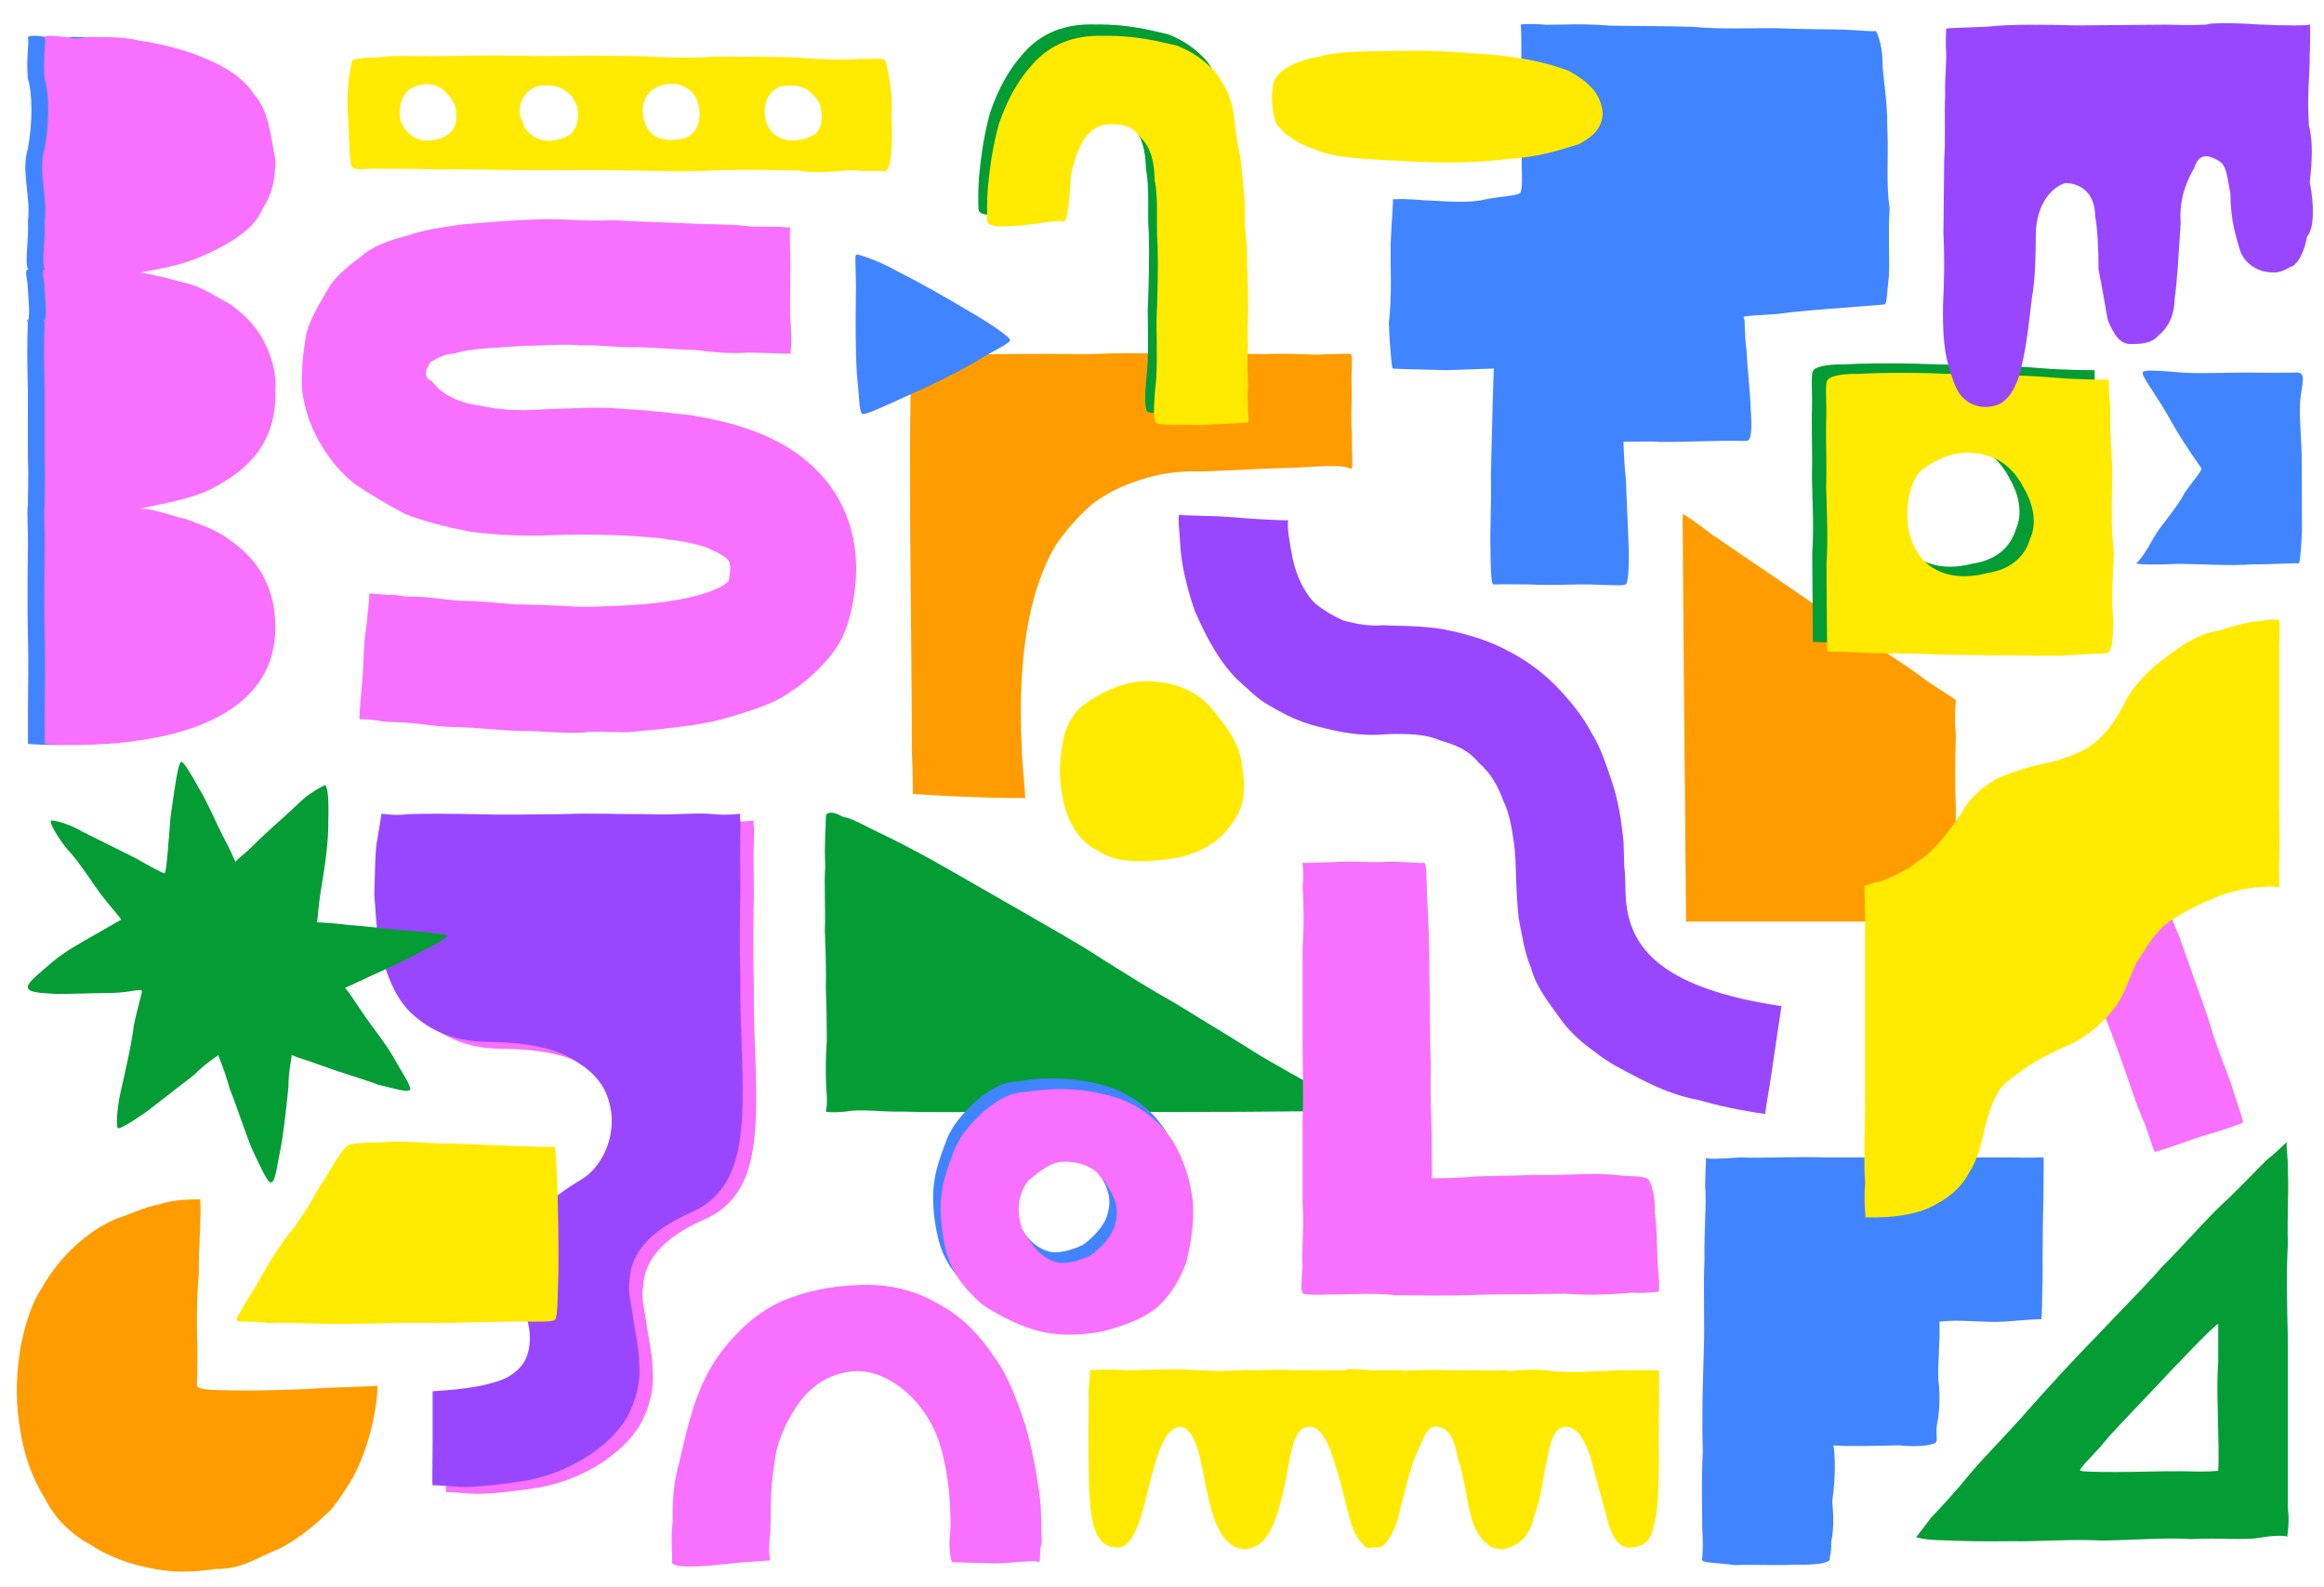 <svg xmlns="http://www.w3.org/2000/svg" xmlns:xlink="http://www.w3.org/1999/xlink" viewBox="0 0 2630.15 1795.77">
  <style>
    .B{fill:#f870ff}.C{fill:#ffea00}.D{fill:#039c35}.E{fill:#4184ff}.F{fill:#9847ff}.G{fill:#ff9c00}
  </style>
  <path d="M853.18 929.06c-1.14 3.62.86 6.59 0 20.74-.46 14.35-.37 33.94 0 62.93-.54 29.39-1.13 62.28 0 106.2-.51 32.17 1.31 62.24 2.07 90.04 2.3 83.39-.24 145.19-57.38 170.59-25.4 11.29-42.23 23.04-53.03 35.58-10 11.78-16.38 24.69-16.82 40.28-3.12 13.93 2.43 29.62 4.22 46.87 2.38 15.61 6.65 32.85 6.39 50.52 1.71 14.92-2.68 34.85-9.02 48.91-5.76 14.72-18.64 31.24-37.68 45.69-24.45 18.88-53.55 30.58-81.04 35.77-27.37 4.32-54.21 7.43-73.78 7.24-18.59-1.5-33.92-2.14-32.22-1.89-.77-.95 0-26.61 0-53.21v-53.21c25.8-1.61 48.78-4.03 66.96-9.36 19.49-4.54 32.4-15.01 38.21-26.83 5.81-12.77 7.94-32.5-2.37-56.93-8.87-25.4-10.21-46.76-6.18-65.08 8.06-36.64 37.62-61.09 71.49-81.25 12.7-7.56 23.28-21.09 29.29-37.13s7.44-34.6 1.85-52.21c-5.29-19.03-18.25-33.67-40.32-46.54-20.97-13.1-53.4-19.61-97.24-20.12-34.83 0-60.87-11.39-79.32-26.79-20.35-15.61-30.71-39.23-38.05-63.88-8.16-26.07-8.27-52.06-10.36-76.25 1.07-24.76.54-50.15 3.74-63.88 2.34-13.34 4.09-25.79 4.27-26.79.76-1.27 11.71 2.38 30.1 0 19.38-.76 46.93-.49 75.25 0 28.95.99 65.27.31 97.82 0 34.45-1.48 68.72.26 97.82 0 29.64 1.48 55.17-2.17 75.25 0 19.7 2 30.18-1.38 30.1 0z" style="mix-blend-mode:multiply" class="B"/>
  <path d="M837.92 921.3c-1.14 3.62.86 6.59 0 20.74-.46 14.35-.37 33.94 0 62.93-.54 29.39-1.13 62.28 0 106.2-.51 32.17 1.31 62.24 2.07 90.04 2.3 83.39-.24 145.19-57.38 170.59-25.4 11.29-42.23 23.04-53.03 35.58-10 11.78-16.38 24.69-16.82 40.28-3.12 13.93 2.43 29.62 4.22 46.87 2.38 15.61 6.65 32.85 6.39 50.52 1.71 14.92-2.68 34.85-9.02 48.91-5.76 14.72-18.64 31.24-37.68 45.69-24.45 18.88-53.55 30.58-81.04 35.77-27.37 4.32-54.21 7.43-73.78 7.24-18.59-1.5-33.92-2.14-32.22-1.89-.77-.95 0-26.61 0-53.21v-53.21c25.8-1.61 48.78-4.03 66.96-9.36 19.49-4.54 32.4-15.01 38.21-26.83 5.82-12.77 7.94-32.5-2.37-56.93-8.87-25.4-10.21-46.76-6.18-65.08 8.06-36.64 37.62-61.09 71.49-81.25 12.7-7.56 23.28-21.09 29.29-37.13s7.44-34.6 1.85-52.21c-5.29-19.03-18.25-33.67-40.32-46.54-20.97-13.1-53.4-19.61-97.24-20.12-34.83 0-60.87-11.39-79.32-26.79-20.35-15.61-30.71-39.23-38.05-63.88-8.16-26.07-8.27-52.06-10.36-76.25 1.07-24.76.54-50.15 3.74-63.88 2.34-13.34 4.09-25.79 4.27-26.79.76-1.27 11.71 2.38 30.1 0 19.38-.76 46.93-.49 75.25 0 28.95.99 65.27.31 97.82 0 34.45-1.48 68.72.26 97.82 0 29.64 1.48 55.17-2.17 75.25 0 19.7 2 30.18-1.38 30.1 0z" class="F"/>
  <path d="M760.42 1767.82c.92-11.39-1.8-27.65 1.02-46.87-.8-17.38.44-42.12 6.97-64.78 5.51-23.9 10.93-47.69 18.9-70.89 8.88-24.71 19.9-45.75 36.81-65.19 16.43-18.98 33.15-34.74 60.69-47.68 26.3-10.99 55.17-17.63 90.55-18.35 38.05-1.27 66.6 9.4 90.32 23.41 24.23 13.79 42.92 33.15 59.52 58.15 17.14 23.15 26.45 51.53 34.72 75.5 8.21 27.4 12.41 52.54 15.95 75.46 3.68 25.97 1.98 42.16 3.18 58.03-4.03 15.32-.35 21.88-3.57 23.21-2.94-3.16-26.65.79-48.79 1.39l-48.79-1.39c-1.07-.1-5.47-14.13-2.1-38.57.05-22.09-1.28-52.33-8.14-79.75-5.78-28.08-20.33-57.11-46.58-78.1-23.08-17.84-45.42-22.82-65.08-18.21-22.08 4.36-40.13 17.49-53.31 36.56-12.22 17.59-24.09 42.76-26.14 65.65-6.14 35.97-3.47 62.52-5.01 81.93-2.39 18.73-.29 27.27.55 28.2-1.16.7-28.37 1.57-55.83 4.84-27.83 3.03-55.32 4.04-55.82-2.57z" style="mix-blend-mode:multiply" class="B"/>
  <path d="M934.65 924.48c-.1 14.25-1.9 30.18-.68 55-1.51 21.6.47 49.69-.47 73.81 1.09 25.22 1.53 47.72 1.15 64.68.74 19.13 1.07 38.09 1.07 58.77-1.35 19.66-1.48 39.73-.54 55.94 1.57 15.26 0 23.24-.54 24.91-1.56.68 8.63 1.87 23.9.09 16.2-2.98 39.69.82 63.03.22 26.48.68 55.39.83 89.18.25 34.21-.85 68.44-.33 102.34.18l102.51.03 89.69-.22 63.88-.55c36.27.96 56.06-1.03 59.44-3.87 5.88-3.68-2.82-6.48-19.57-14.91-16.13-6.23-39.44-18.99-68.89-36.19-9.63-5.01-24.75-15.04-43.83-26.73l-67.62-41.37c-26.26-14.59-53.84-31.97-82.27-49.83-29.02-19.06-59.6-35.56-87.81-52.13l-84.21-48.26c-27.55-15.91-51.13-28.16-71.48-38.21-20.79-9.41-37.17-19.93-49.63-22-9.6-6.07-18.68-5.99-18.65.39z" style="mix-blend-mode:multiply" class="D"/>
  <path d="M1152.93 1223.59c-19.83.65-32.62 9.49-48.39 22.2-12.13 12-25.25 24.33-33.12 43.77-6.7 18.5-13.09 33.02-15.02 55.71-1.16 17.22.7 38.21 5.9 58.03 6.26 25.57 22.43 44.68 40.92 60.81 20.22 13.48 44.12 25.17 64.84 30.25 24.35 5.84 48.7 4.56 72.51-.04 23.78-6.8 45.57-13.34 63.95-30.07 13.18-12.93 23.78-31.24 29.73-48.54 4.8-19.45 9.2-45.6 7.27-68.46-2.65-23.12-9.76-46.52-22.76-68.25-13.43-20.48-33.12-37.57-60.34-47.93-28-9.1-62.83-14.69-105.48-7.48Zm34.41 192.71c-18.67-5.16-28.92-20.14-39.19-38.16-5.83-17.24-5.89-37.18 7.05-54.16 13.31-11.13 25.52-20.77 39.16-21.47 16.27-.62 30.16 4.48 39.1 12.48 18.97 22.73 25.42 38.61 20.47 56.92-3.02 14.97-17.33 28.84-28.04 36.63-12.95 6.32-28.5 10.45-38.56 7.76Z" style="mix-blend-mode:multiply" class="E"/>
  <path d="M1161.4 1235.66c-19.83.65-32.62 9.49-48.39 22.2-12.13 12-25.25 24.33-33.12 43.77-6.7 18.5-13.09 33.02-15.02 55.71-1.16 17.22.7 38.21 5.9 58.03 6.26 25.57 22.43 44.68 40.92 60.81 20.22 13.48 44.12 25.17 64.83 30.25 24.35 5.84 48.7 4.56 72.51-.04 23.78-6.8 45.57-13.34 63.95-30.07 13.18-12.93 23.78-31.24 29.73-48.54 4.8-19.45 9.2-45.6 7.27-68.46-2.65-23.12-9.76-46.52-22.76-68.25-13.43-20.48-33.12-37.57-60.34-47.93-28-9.1-62.83-14.69-105.48-7.48Zm34.41 192.71c-18.67-5.16-28.92-20.15-39.19-38.16-5.83-17.24-5.89-37.18 7.05-54.16 13.31-11.13 25.52-20.77 39.16-21.47 16.27-.62 30.16 4.48 39.1 12.48 18.97 22.73 25.42 38.61 20.47 56.92-3.02 14.97-17.33 28.84-28.04 36.63-12.95 6.32-28.5 10.45-38.56 7.76Z" style="mix-blend-mode:multiply" class="B"/>
  <path d="M1877.52 1550.67s-19.04-.24-44.62 0c-27.17.73-57.31 3.88-82.86 0-26.96-2.84-43.14 2.91-44.62 0 1.08-.5-10.2.53-9.79 0-1.06 1.06-28.03-.43-54.84 0-30.07-1.81-55.64 1.92-54.84 0 .84-.54-11.12.33-31.21 0-17.44-1.23-30.58-2.2-31.21 0-1.01-.21-28.21-.45-54.84 0-27.09-1.84-54.58 1.01-54.84 0-1.43-.8-7.95-.06-9.79 0-1.94-.12-18.92 1.62-44.62 0-26.61-1.87-58.36-.63-82.86 0-27.98-1.67-45.42-.13-44.62 0 3.14-.7 1.24 5.6-.16 24.84.97 17.57-.59 43.09.18 75.59.11 33.5 1.11 59.69 6.1 76.26 5.45 17.71 13.66 23.93 27.8 23.83 11.78-1.09 19.23-15.2 25.51-35.53s11.29-45.73 17.89-65.97 14.78-35.32 27.4-35.01c10.35 1.82 16.89 15.32 21.53 35.38 9.28 40.13 14.2 100.36 49.63 102.82v.17c.39 0 .73-.07 1.11-.09.38.01.72.09 1.11.09v-.17c17.72-1.23 27.8-16.9 34.62-37.28s11.36-44.68 15.01-65.54c4.14-20.37 9.19-34.84 21.53-35.38 13.69-.96 21.76 17.27 28.07 37.08 7.29 20.82 13.34 48.77 18.52 67.95 3.61 12.91 7.72 20.74 14.81 27.67.34 2.37 5.8 5.85 9.4 3.81 3.01-.03-.72 0 2.71-.1 3.15.5.72-1.01 2.71.1 4.25.54 7.64-1.37 9.4-3.81 5.97-5.83 10.67-14.85 14.81-27.67 5.34-21.02 11.91-47.78 18.52-67.95 10.34-20.89 13.44-40.9 28.07-37.08 11.32 2.77 17.63 11.88 21.53 35.38 7.53 20.96 9.15 43.64 15.01 65.54 4.45 18.4 17.07 38.25 34.62 37.28-.92 1.35-1.69 1.02 0 .17 1.94 3.66.61.38 1.11-.09.76.56 1.93 1.97 1.11.09-.42-1.25 1.19-1.87 0-.17 16.34-2.61 30.22-14.53 34.62-37.28 8.78-21.25 10.01-47.25 15.01-65.54 3.77-21.38 8.65-35.92 21.53-35.38 13.01.18 21.75 17.21 27.4 35.01l17.89 65.97c4.56 20.16 12.55 35.36 25.51 35.53 14.39-.09 24.83-5.68 27.8-23.83 5.33-16.08 5.6-42.69 6.1-76.26-.79-32.22.23-58.94.18-75.59l-.16-24.84z" style="mix-blend-mode:multiply" class="C"/>
  <path d="M1474.23 976.19c-1.11-.99 2.12 9.54 0 26.55.99 16.64 1.93 40.73 0 68.56v93.95c-.36 32.28 1.25 69.98 0 102.71v94.84c2.02 28.24-1.55 52.83 0 70.34-1.82 18.28-1.88 28.45 0 29.21-2.38 2.97 12.77 3.27 29.79 2.52 18.25.48 44.95-2.35 74.49.71 28.73.26 63.42 1.18 96.83-.5l96.83-1.11c29.99 2.64 58.17.1 74.49-1.11 19.91 1.17 30.57-2.21 29.79-.5 1.6 1.18 1.84-14.26-.45-30.64-.71-18.12-.55-40.13-3.14-59.16 1.06-18.34-4.76-37.15-8.51-38.58-4.83-3.72-19.56-2.17-43.19-5.02-21.55-1.86-53.38 1.75-83.23.56-30.26 1.38-58.72.65-80.97 2.79-23.22 1.71-36.07.25-36.39 1.67-.07-1.57-.08-14.21-.27-36.98.38-22.41-2.29-53.63-.91-88.27-1.4-35.05-1.09-73.44-1.7-105.55.27-32.85-1.35-66.72-2.65-88.85-.73-22.84-.3-38.29-3.75-38.14-.15 1.31-15.67-.82-38.76-1.07-20.97 1.39-44.64-1.01-64.38.54-20.14.51-33.85 1.34-33.92.54z" style="mix-blend-mode:multiply" class="B"/>
  <path d="M1998.01 1260.57c-30.73-4.19-53-9.44-76.79-15.97-24.66-4.58-46.56-14.37-64.12-23.29-20.6-10.8-37.33-18.73-51.85-30.8-16.31-11.64-29.19-23.02-39.99-38.5-13.49-18.49-27.43-36.77-32.42-56.28-8.23-19.69-9.93-36.97-14.12-56.5-2.06-19.71-2.69-37.3-3.09-51.91-.28-7.06-.43-20.67-2.46-35.07-2.35-15.1-4.48-31.09-11.77-45.94-5.57-14.93-13.06-30.54-27.67-42.93-11.9-14.66-26.13-20.43-43.89-25.42-15.39-7.32-38.98-8.05-61.28-7.08-29.18 2.83-54.29-2.91-75.94-8.41-21.58-5.22-38.38-13.6-55.3-23.7-15.11-7.87-26.41-20.97-37.03-29.64-22.68-23.28-36.34-51.06-48.12-77.79-9.2-26.69-14.77-51.71-16.2-71.58-.89-17.18-3.41-34.84-1.21-37.74-.84 2.02 33.49.95 61.58 3.38 30.23 2.75 62.12 3.68 61.58 3.38 1 .98-1.82-2.36.02-.41-1.45 8.84 1.37 25.23 4.96 43.44 3.77 18.05 12.4 38.44 26.16 51.67 9.93 7.67 19.9 13.76 31.57 18.83 14.52 3.64 27.65 6.5 44.54 5.26 27.32.89 53.76.91 75.68 6.05 23.79 5.04 46.68 12.49 64.98 22.51 20.86 10.57 37.79 22.99 53.9 38.83 15.79 16.18 31.2 34.59 41.46 54.37 11.77 18.42 17.81 40.21 24 58.01 5.85 18.19 9.41 39.07 11.08 54.91 2.38 15.92.86 32.21 2.69 45.06.85 15.45 0 28.68 2.77 43.41 8.3 44.2 41.52 88.09 174.39 107.83l-9.06 61.01c-4.27 31.33-10.08 60.44-9.06 61.01Z" style="mix-blend-mode:multiply" class="F"/>
  <path d="M1224.12 799.39c-9.05 7.88-19.41 23.34-21.71 43.71-3.84 19.29-4.14 41.63 1.5 65.54 5.49 23.43 18.64 44.75 38.54 53.77 18.39 13.65 47.81 14.72 89.4 8.39 32.1-6.89 51.63-21.52 64.1-41.53 14.13-18.36 13.37-42.6 9.23-65.42-2.56-23.65-18.88-43.75-33.59-61.8-15.6-19.13-40.52-29.1-64.37-30.66-24.74-2.65-53.62 5.84-83.1 28.01Z" style="mix-blend-mode:multiply" class="C"/>
  <path d="M1155.29 806.84c0-52.78 5.32-100.74 18.27-141.23 6.48-20.25 15.14-40.67 25.45-54.8 11.96-15.59 24.35-29.91 38.64-41.61 16.74-12.08 32.67-19.62 53.58-26.42 19.73-6.76 44.04-10.27 70.25-9.25l49.96-2.24c20.78-1.16 48.65-1.55 69.32-2.84 20.03-1.15 41.33-2.38 48.48 2.37 2.45-1.94.39-18.01.83-39.15-1.82-19.7.5-41.21-.56-59.9.29-16.39 1.13-29.79-.51-31-1.44-.89-9.57-.09-27.09 0-16.12 1.78-41.36-1.63-69.95 0-30.19-.64-62.97-.27-95.85 0-35.01-1.43-73.11-1.45-104.78 0-34.44-.27-66.44-.39-96.74 0-27.49-.29-53.63 1.53-71.73 0-17.83 1.84-30.17-.8-29.75 0-1.14-.91-1.34 8.53-2.28 27.59-.53 16.59-.36 40.69-.89 71.14l.13 97.27 1.78 203.26c.34 29.04-.17 52.21.89 71.14l.38 27.59c-.33-.67 19.01 1.16 44.43 2.27 25.42 1.12 57.24 2.2 82.86 2.04l-3.79-47.75c-.86-19.58-1.31-39.29-1.31-48.47z" style="mix-blend-mode:multiply" class="G"/>
  <path d="M2538.48 1270.07c-.05-2.44-4.36-15.52-11.36-36.81-6.76-22.09-19.02-48.11-27.74-80.17l-33.26-93.92c-12.86-28.41-20.06-60.11-27.92-78.07-6.08-20.87-12.63-34.11-11.72-32.6-.34.8-24.23 8.02-48.46 16.63-23.63 11.16-48.19 17.58-51.81 18.73.89-1.68 4.78 17.07 10.01 34.3 7.16 19.75 14.4 50.23 27.75 79.36 10.41 32.49 22.79 63.43 34.02 94.15 11.43 31.28 19.29 58.12 28.82 78.69 6.72 17.98 11.07 34.25 12.16 32.95 2.07-.09 26.01-7.93 49.76-16.62 24.52-6.81 50.39-15.84 49.76-16.62z" style="mix-blend-mode:multiply" class="B"/>
  <path d="M266.52 976.08c-.81-2.44 10.16-8.67 23.03-22.37 12.93-12.64 30.18-27.51 45.49-41.86 15.82-16.12 29.44-21.34 32.56-23.48 3.62.99 4.65 19.31 3.94 39.52.48 22.94-3.7 52.12-7.67 75.13-4.04 23.52-4.19 40.67-5.6 40.63-2.28.05 16.27.34 36.41 3.16 21.99 1.19 46.81 5.35 69.34 6.38 20.02 1.74 41.36 4.55 42.45 4.96 1.97.85-8.88 8.66-26.18 16.76-15.87 8.53-38.09 19.66-58.11 28.3l-32.22 14.96c1.33-1.02 8.8 10.76 19.99 27.36 9.88 14.98 26.99 35.48 36.51 52.88 9.15 16.55 18.59 29.68 17.83 34.61-3.06 3.75-15.22-.68-36.27-5.53-18.81-7.13-41.78-13.4-63.96-21.67-19.59-7.34-33.87-10.57-34.11-12.78 1.48-.37-3.52 16.04-3.5 36.52-1.86 19.81-5.02 48.73-8.64 68.71-4.29 20.81-6.2 39.84-11 39.64-3.55 1.65-10.95-15.41-20.5-35.22-8.92-20.48-17.7-49.58-26.27-70.33-6.17-22.7-12.92-37.18-12.99-38.35-.63.72-14.5 9.21-27.5 22.43l-52.69 40.8c-18.35 13.05-31.67 20.63-33.18 19.43-2.19.25-2.08-19.27 3.1-42.32 5.38-23.48 11.89-51.37 14.68-73.87 4.87-24.11 10.72-40.24 8.78-39.32 1.1-2.79-16.05 2.29-33.32 2.41L65 1124.85c-19.24-1.37-34.24-1.13-33.46-8.78.07-4.41 14.04-15.79 27.19-26.96 14.48-12.52 33.66-22.88 50.72-32.49l27.33-15.77c2.53.9-8.65-10.99-21.77-27.74-10.64-14.09-25.24-37.92-39.34-52.7-11.22-13.67-20.43-30.7-17.92-31.86 2.97-.88 21.07 3.86 35.82 12.73l60.46 30.1c16.22 9.37 30.49 17.04 31.96 16.84 2.42.88 4.39-32.31 6.97-63.18 4.85-33.29 8.54-64.72 12.81-62.92 2.98 1.78 9.81 12.38 19.22 29.7 9.85 15.95 18.36 36.91 27.53 54.8 7.73 13.81 15.23 31.4 14.03 29.47z" style="mix-blend-mode:multiply" class="D"/>
  <path d="M661 828.96c-24.67 1.31-48.87-2.02-72.12-1.82-22.55-.45-47.84-3.77-70.88-4.39-23.09.29-45.06-4.92-66.45-5.35-9.26-.68-15.79-.13-23.18-1.93-8.37-1.32-14.67-1.55-21.74-1.73.13.92.61-15.23 2.82-36.88 2.39-20.86 1.4-46.79 5.24-68.49 2.13-21.15 4.14-37.56 2.82-36.88l22.24 1.77c7.16-1.06 17.06 2.14 23.71 1.97 18.32-.57 36.17 3.21 57.96 4.7 21.75-.04 39.18 2.19 61.63 4.05 19.86.21 40.97.82 62.25 2.18 20.69 1.36 39.84-.15 59.81-.89 51.24-2.53 81.11-9.47 98.2-15.79s21.38-12.05 21.45-12.17c1.03-5.42 3.24-18.98-.78-23.69-1.03-1.2-5.27-5.5-16.78-10.42-11.37-6.73-31.33-10.32-60.41-14.19-31.4-3.05-72.61-5.41-128.42-3.17-31.56.85-59.84-.67-86.51-4.21-27.11-5.29-51.56-11.48-73.31-19.91-20.86-11.29-41.96-23.55-57.85-34.67-18.26-14.71-29.73-30.44-40.13-48.49-10-18.05-16.19-37.25-18.63-56.84-1.15-19.98.72-39.76 3.88-59.13 2.68-18.38 15.57-38.29 26.09-56.76 7.36-13.36 26.87-28.56 36.98-35.66 11.36-10.85 31.4-18.36 51.84-23.38 20.87-7.26 38.44-9.37 65.64-13.21 23.65-1.95 51.1-4.13 78.37-5.18 28.77-1.61 57.02 2.61 90.03.72 32.21 2.24 65.57 2.47 100.63 4.5 19.93.04 43.5 1.01 54.23 2.75 20.73.24 30.01-.25 44.93 1.22-.85.09-.87 14.89 0 36.99.29 19.44-1.28 46.82 0 68.69 1.89 20.86.39 36.29 0 36.99-13.09-.13-31.35-1.18-48.81-1.25-19.21 1.26-37.07-.04-58.02-2.92-21.88-.36-40.05-2.47-64.43-3.26-21.27 1.06-46.17-2.84-65.99-2.09-21.42-1.82-39.71.61-63.56.55-35.05 2.63-61.19 2.63-79.47 8.75-17.96 1.27-24.25 9.7-26.3 8.93-9.48 12.47-5.22 19.26-2.61 20.47 5.31 1.58 7.3 9.24 17.61 15.48 8.56 6.01 22.94 12.14 40.91 14.16 16.5 4.07 42.9 6.43 68.4 4.25 33.63-.87 62.88-3.56 93.36-.55 26.19 1.18 55.07 4.89 77.56 7.22 22.76 3.97 44.25 8.8 62.9 15.26 37.3 12.92 65.59 31.38 86.41 55.77 22.62 26.51 46.53 73.17 31.95 144.91-4.2 20.65-10.38 38.52-23.89 55.3-13.08 16-27.59 29.89-46.36 41.92-18.99 13.56-41.24 19.82-68.63 28.41-27.14 8.31-56.36 11.06-90.69 14.78-12.45.62-23.75 3.23-36.44 2.01-12.34.43-25.15-1.35-37.45.62zM486.77 409.74c-.43 1.12.61-2.01 0 0 .83 1.46-.76 1.13 0 0z" style="mix-blend-mode:multiply" class="B"/>
  <path d="M1904.41 582.35c-.22 10.97.21 31.35.28 55.3l.7 91.21 2.79 314.01h197.83c29.77-.58 56.22 3.01 75.71 0 19.81 1.37 32.23-.59 31.75 0 .97-.65 1.44-16.19 0-39.05-.62-22.82-.42-56.61 0-85.91-1.04-32.14-.79-59.56 0-85.91-1.79-21.69-.05-37.11 0-39.05.4-1.58-12.98-9.21-32.14-21.9-19.19-15.14-46.31-31.9-76.65-52.23l-91.48-62.34-76.65-52.23c-19.73-15.48-32.17-23.54-32.14-21.9z" style="mix-blend-mode:multiply" class="G"/>
  <path d="M1143 385.22c-1.15 4.27-18.82 11.14-41.79 26.01-22.89 12.74-52.16 27.11-77.78 38.23-25.42 11.45-44.03 20.28-47.48 19-3.75-2.37-3.61-20.54-6.31-47.05-1.47-25.92-1.46-60.29-1.01-86.23.57-27.01-1.9-48.88.51-46.32-3.28-3.35 22.59 4.73 45.54 17.6 25.18 12.73 58.58 31.52 84.05 46.95 23.76 13.77 46.18 29.25 44.28 31.82Z" style="mix-blend-mode:multiply" class="E"/>
  <use xlink:href="#B" style="mix-blend-mode:multiply" class="D"/>
  <use xlink:href="#B" x="9.94" y="12.87" style="mix-blend-mode:multiply" class="C"/>
  <path d="M1721.2 27.67c.77 13.13.49 34.22.54 61.81 1.06 24.37-.97 55.47.54 79.55-.55 23.34 1.33 40.13-1.07 47.3.8 5.38-18 5.09-38.7 8.96-21.51 5.46-49.65 2.01-69.34 1.43-20.39-1.87-36.8-1.88-37.09-.72 1.26.09-1.02 19.79-2.15 48.46-.63 27.22 1.78 60.12-2.15 90.92 1.13 27.45 3.33 50.45 4.3 51.69 4.87.57 32.29.87 60.88 1.81l53.62-1.81-1.24 38.17-2.07 83.97c.82 30.97-1.22 61.14-.41 83.97.2 23.68.91 39.76 3.73 38.17 2.52-.08 17.97-.33 40.4 0 21.99 1.34 45.76-.21 67.6 0 20.6.62 37.36 1.78 40.95 0 2.88.72 4.39-18.8 3.72-41.85l-3.23-77.73c-2.48-22.89-2.56-43.35-2.73-41.85-1.71-.46 12.64-.02 33.55-.26 18.94 1.15 46.07-.37 64.61-.48 21.64-.85 37.87-.06 41.61-.26 5.36-.64 5.86-15.62 4.25-36.27-.46-18.6-4-47.67-4.77-67.36-3.07-20.29-.63-36.09-3.81-36.27 2.56-2.13 16.58-1.96 38.78-3.76 21.88-3.06 50.28-5.16 74.33-6.99l46.84-3.76c3.22-1 2.65-13.12 5-31.97.98-21.3-.98-49.84.89-76.31-4.33-29.56-1.1-54.89-2.61-91.29.14-34.93-5.26-55.09-5.5-76.89-.51-18.78-6.48-32.52-7.77-33.13-2.08 1.15-16.26-.54-34.78-1.38-18.08-.57-46.12-.22-75.76-1.58-26.63-.56-63.15 1.64-95.65-1.58-32.31-1.07-65.24-.75-94.44-1.38-29.1-2.58-56.27-.93-72.13-.97-17.18-1.55-27.75-.56-28.73-.37zm204.98 1736.66c.9-3.6 1.51-15.41.29-37.45.04-23.33-1.22-51.42.72-85.24-1.33-33.37-.13-72.64.93-108.69 1.52-36.58-.75-74.63.94-107.78-.71-32.75 2.44-63.26.72-82.52.05-22.2 1.9-32.97.29-32.92.82 2.44 16.01 1.6 39.8 0 24.91 1.23 58.87-1.18 94.91 0h208.19c23.04.73 40.46-.21 39.8 0 .29 1.71-.05 21.73-.19 46.73-.69 26.25-1.02 59.37-.82 87.46-.84 26.82-.59 48.56-1.81 49.07-1.47-.58-15.95.42-41.48 2.55-23.9 1.52-51.33-2.99-73.6.14.98 24.66-1.94 44.13-1.21 65.4 2.78 19.27.68 41.3-1.23 49.11-2 11.43.56 20.5-1.14 20.84 1.25 3.61-17.65 7.12-42.56 4.55-28.41.39-52.56 1.63-73.69.03 3.01 21.82 1 44.41-1.44 64.14 1.93 18.26 1.37 33.95-1.28 45.58 1.05 11.83-3.33 20.81-1.01 18.98-1.89 5.08-18.9 6.79-38.7 6.28-20.73 1.08-46.74-.27-69.34.48-22.39-3-38.4-2.14-37.09-6.77z" style="mix-blend-mode:multiply" class="E"/>
  <path d="M2579.46 701.24c-.12-.08 1.22 12.73 0 31.42v164.33c-.61 28.65 1.33 56.59 0 74.91-.61 18.03.62 31.74 0 31.42.3 1.61-8.48-1.42-19.63.59-13.02.06-28.17 3.37-47.52 9.54-17.38 7.56-36.15 14.99-58.33 30.14-18.18 13.86-26.97 33.15-36.28 46.21-8.19 17.6-11.64 30.69-21.77 47.17-10.85 14.38-24.9 30.09-50.79 43.96-27 11.19-46.76 22.77-58.03 31.48-11.84 8.63-21.55 14.66-26.93 25.77-5.87 9.85-9.66 22.07-14.5 39.98-3.94 19.28-8.19 34.9-17.47 49.35-7.77 14.5-19.29 25.85-37.77 35.62-16.5 9.7-43.45 15.48-79.62 14.45 1.46-.78-2.02-13.47 0-39.06-1.94-24.24.11-58.61 0-93.14v-204.3c-.05-25.46-1.65-42.03 0-39.06 1.26 1.19 4.61-2.74 17.91-4.73 12.38-5.04 28.06-11.17 42.21-22.97 17.23-9.87 33-31.37 49.23-54.37 10.59-20.21 29.02-33.51 43.66-40.6 17.38-6.68 30.34-11.4 48.4-14.93 15.25-2.95 33.38-9.06 47.52-16.45 15.12-8.38 29.34-23.88 41.01-45.17 11.51-25.67 31.09-44.89 50.37-58.77 18.31-14.83 40.16-27.68 58.93-30.15 21.03-6.42 36.94-11 48.95-11.08 13.12-3.37 20.86-.34 20.44-1.57Z" style="mix-blend-mode:multiply" class="C"/>
  <path d="M2371.12 420.08c1-2.21-10.55-.63-33.03-1.92-20.85.02-46-4.2-78.83-3.84-30.06-1.43-63.18-1.64-94.26-2.88-30.61-.48-58.74-.32-79.31.96-18.72-.37-32.4 2.9-33.99 7.68-2.38 4.95-.53 21.66-1 41.8-.85 21.15.75 48.9-.12 77.22.54 27.09 2.4 59.16.37 86.95l.5 71 .25 29.37 32.08.95c18.7 1.54 46.52.6 76.94 1.9 28.89 1.02 64.45 1.59 92.84 1.43 28.58.05 57.65 1.57 79.78-.48 19.68-1.5 36-.43 37.77-3.81 3-3.04 4.04-14.2 4.55-35.67-2.48-19.82-.67-46.91.57-76.45-3.58-27.84-2.24-60.03-1.71-89.25-.9-29.04-3.28-54.6-2.28-74.07-1.9-17.99-2.19-34.04-1.14-30.91zm-138.25 217.6c-36.43 9.69-60.6-1.6-73.17-15.65-13.8-15.15-18.24-37.21-17.05-57.11 1.18-19.91 7.99-37.67 16.7-44.22 25.15-18.91 49.12-22.51 69.22-16.9 20.56 3.69 36.56 19.23 46.03 38.32 10.24 17.42 14.96 39.12 6.79 56.85-6.1 20.23-21.91 34.72-48.51 38.71z" style="mix-blend-mode:multiply" class="D"/>
  <path d="M2387.25 430.86c1-2.21-10.55-.63-33.03-1.92-20.85.02-46-4.2-78.83-3.84-30.06-1.43-63.18-1.64-94.26-2.88-30.61-.48-58.74-.32-79.31.96-18.72-.37-32.4 2.9-33.99 7.68-2.38 4.95-.53 21.66-1 41.8-.85 21.15.75 48.9-.12 77.22.54 27.09 2.4 59.16.37 86.95a34936.594 34936.594 0 0 0 .75 100.37l32.08.95c18.7 1.54 46.52.6 76.94 1.9 28.89 1.02 64.45 1.59 92.84 1.43 28.58.05 57.65 1.57 79.78-.48 19.68-1.5 36-.43 37.77-3.81 3-3.04 4.04-14.2 4.55-35.67-2.48-19.82-.67-46.91.57-76.45-3.58-27.84-2.24-60.03-1.71-89.25-.9-29.04-3.28-54.6-2.28-74.07-1.9-17.99-2.19-34.04-1.14-30.91zM2249 648.46c-36.43 9.69-60.6-1.6-73.17-15.65-13.8-15.15-18.24-37.21-17.05-57.11 1.18-19.91 7.99-37.67 16.7-44.22 25.15-18.91 49.12-22.51 69.22-16.9 20.56 3.69 36.56 19.23 46.03 38.32 10.24 17.42 14.96 39.12 6.79 56.85-6.1 20.23-21.91 34.72-48.51 38.71z" style="mix-blend-mode:multiply" class="C"/>
  <path d="M56.88 42.23c-.6.42-23.27-4.13-25.3 0 1.83 7.53-2.32 21.09-.05 46.84 5.22 16.1 5.53 49.84.02 79.14-7.99 25.49 3.64 55.37.05 81.73 1.31 21.38-3.95 46.35.04 54.61 2.2-2.26.59 1.1-.06 0-4.43 3.1-.44 8.69-.04 22.33.87 16.79 2.64 26.3-.01 38.03-3.16-5.45.97-3.34 0 .07-1.14 22.71-.69 48.6.02 77.51l.05 77.6c1.03 23.18-.39 42.24.04 51.56.03-.49-.76-.91-.06 0-1.44 7.26.61 29.77-.05 55.34-.4 26.75-.6 59.52.03 91.42 1.01 31.35.04 62.69.06 85.59l.03 37.84s10.44.9 27.15 1.11c16.71.2 39.68-.29 64.74-3.08 26.86-3.26 52.21-7.88 77.27-16.86 50.12-17.97 91.89-51.53 91.89-113.47 0-23.3-5.34-42.71-14.41-58.87s-21.87-29.08-36.8-39.39c-13.87-11.11-33.57-17.66-49.56-23.76-18.18-4.12-35.72-11.64-52.67-12 17.96-3.85 35.33-6.8 54.32-12.36 18.19-4.61 33.07-12.57 49.38-23.32 14.68-9.96 27.12-22.3 35.89-37.55s13.86-33.42 13.86-55.06c0-.85-.05-1.67-.06-2.51l.06-2.27c1.71-22.9-6-43.16-14.41-58.87-9.97-17.65-23.59-29.7-36.8-39.39-14.58-7.35-31.27-19.49-49.56-23.76-15.61-3.94-35.76-9.75-52.67-12 17.15-3.13 38.52-6.88 54.32-12.36 15.93-5.38 35.34-14.43 49.38-23.32 18.67-11.36 29.11-22.31 35.89-37.55 10-15.41 13.95-32.15 13.86-55.06-6.11-28.91-7.25-54.9-24.53-73.8-11.63-18.52-33.66-32.06-58.48-41.63-22.36-9.36-49.72-15.8-69.8-18.51-22.3-5.46-41.17-3.73-58.48-4.46-15.06 3.54-21.89.36-24.53.53z" style="mix-blend-mode:multiply" class="E"/>
  <path d="M75.83 42.23c-.6.42-23.27-4.13-25.3 0 1.83 7.53-2.32 21.09-.05 46.84 5.22 16.1 5.53 49.84.02 79.14-7.99 25.49 3.64 55.37.05 81.73 1.3 21.38-3.95 46.35.04 54.61 2.2-2.26.59 1.1-.06 0-4.43 3.1-.44 8.69-.04 22.33.87 16.79 2.64 26.3-.01 38.03-3.16-5.45.97-3.34 0 .07-1.14 22.71-.69 48.6.02 77.51l.05 77.6c1.03 23.18-.39 42.24.04 51.56.03-.49-.76-.91-.06 0-1.45 7.26.61 29.77-.05 55.34-.4 26.75-.6 59.52.03 91.42 1.01 31.35.04 62.69.06 85.59l.03 37.84s10.44.9 27.15 1.11c16.71.2 39.68-.29 64.74-3.08 26.86-3.26 52.21-7.88 77.27-16.86 50.12-17.97 91.89-51.53 91.89-113.47 0-23.3-5.34-42.71-14.41-58.87s-21.87-29.08-36.8-39.39c-13.87-11.11-33.57-17.66-49.56-23.76-18.18-4.12-35.72-11.64-52.67-12 17.96-3.85 35.33-6.8 54.32-12.36 18.19-4.61 33.07-12.57 49.38-23.32 14.69-9.96 27.12-22.3 35.89-37.55s13.86-33.42 13.86-55.06c0-.85-.05-1.67-.06-2.51l.06-2.27c1.71-22.9-6-43.16-14.41-58.87-9.97-17.65-23.59-29.7-36.8-39.39-14.58-7.35-31.27-19.49-49.56-23.76-15.61-3.94-35.76-9.75-52.67-12 17.15-3.13 38.52-6.88 54.32-12.36 15.93-5.38 35.34-14.43 49.38-23.32 18.67-11.36 29.11-22.31 35.89-37.55 10-15.41 13.95-32.15 13.86-55.06-6.11-28.91-7.25-54.9-24.53-73.8-11.63-18.52-33.66-32.06-58.48-41.63-22.36-9.36-49.72-15.8-69.8-18.51-22.3-5.46-41.17-3.73-58.48-4.46-15.06 3.54-21.89.36-24.53.53z" style="mix-blend-mode:multiply" class="B"/>
  <path d="M1001.29 68.01c-.84-2.7-12.8-.95-28.18-1.38-14.72 1.16-39.98 1.11-69.13-1.39-29.62-1.41-59.38-1.15-96.34-1.19-35.1 3.14-73.1-.95-109.81-.79-35.77-.9-75.16.97-109.55-.2-36.08-.78-68.13.23-95.55.59-27.38.05-50.55-1.22-67.82 1.58-17.85-.67-27.21 3.67-26.36 2.78-1.28 7.13-7.3 31.46-4.69 62.33 1.34 27.57 1.75 57.97 4.69 59.04 3.22 3.27 13.04 1.71 28.21 1.47 13.24.6 39.26-.42 68.41.97 25.36-.79 58.36.6 95.25.59 35.69.64 71.79-.63 108.71.32 41.14.37 74.86 1.96 108.81.17 35.03-1.43 63.98-.64 95.54.13 27.01 4.74 54.43-2.02 68.9.21 13.31-.05 26.27.45 28.9.41 7.2 1.35 9.54-32.39 7.57-60.96 2.56-30.23-6.54-65.72-7.57-64.68zm-503.43 88.7c-23.96 7.7-38.23-4.26-44.61-20.17-2.78-16.08 1.91-33.46 16.02-38.51 24.63-9.26 37.83 6.36 45.12 19.76 5.2 16.42 1.87 33.75-16.53 38.91zm137.81 0c-23.59 8.58-42.23-5.54-44.61-20.17-8.26-14.75 2.06-33.93 16.02-38.51 22.86-5.65 38.97 5.17 45.12 19.76 4.4 13.43 2.51 34.1-16.53 38.91zm137.81 0c-27.08 5.58-39.59-3.76-44.61-20.17-4.31-16.65.45-31.87 16.02-38.51 22.01-9.46 42.53 3.29 45.12 19.76 4.85 14.84-.14 34.82-16.53 38.91zm137.81 0c-24.86 7.54-40.54-4.87-44.61-20.17-3.74-15.18.3-31.67 16.02-38.51 23.9-4.11 35.69 2.81 45.12 19.76 5.15 20.29 1.55 34.79-16.53 38.91zm902.6-28.19c-.91 15.19-9.02 25-26.62 34.46-21.17 6.46-43.9 14.69-80.22 16.83-35.79 4.51-71.42 5.22-119.46 2.35-46.05-2.05-81.36-4.1-100.49-13.51-24.58-8.14-37.11-20.48-43.57-30.31-3.69-13.82-5.25-26.11-2.67-43.32 3.82-14.86 23.54-25.67 52.58-31.21 28.63-7.28 63.98-5.33 98.22-6.28 35.25-.78 67.11 2.22 91.88 4 35.35 2.51 67.71 9.34 91.73 18.57 23.79 12.93 37.04 26.94 38.61 48.42z" style="mix-blend-mode:multiply" class="C"/>
  <path d="M375.25 1707.72c8.84-11.55 17.51-24 25.36-37.78 7.8-15.66 13.35-29.82 18.11-47.88 4.51-15.75 8.09-35.47 8.56-53.78-21.35 1.29-50.53 1.33-80.32 3.59-30.91 1.2-61.56 2.09-84.56 1.5-25.72-.23-39.22-1.03-39.43-5.61-.17-4.13.59-19.69.45-43.21-1.04-23.71-.83-55.34 1.54-83.4-.26-29.87 2.79-59.95 1.77-84.02-14.05.29-29.42.09-47.4 5.92-16.18 2.92-29.86 10.3-47.77 16.03-16.15 6.91-31.4 17.07-45.92 30.26s-27.85 29.46-38.7 48.8c-12.62 18.93-19.15 43.83-23.84 67.22-4.51 27.73-5.77 55.2-1.36 85.51 4.6 34.12 13.99 60.25 28.38 83.6 13.12 25.21 29.59 41.18 52.94 53.93 20.1 13.52 46.78 22.52 68.25 26.27 25.31 5.49 48.45 4.38 74.29.63 27.84 1.01 49.71-14.97 71.07-22.99 23.96-12.59 42.3-28.73 58.58-44.59Z" style="mix-blend-mode:multiply" class="G"/>
  <path d="M627.63 1297.45c1.07-1.14 2.33 20 3.22 48.79s1.43 65.21 1.07 94.64c-.92 27.78-.56 52.9-4.3 52.69-.87 2.12-16.69 2.29-40.49 1.79l-89.56 1.82c-33.87-1.07-69.52.82-105.27.92-31.65.54-65.11-2.14-87.63-.89-22.67-3.25-35.24.21-36.62-3.63-1.48-1.02 6.93-14.26 18.11-32.71 10.3-16.9 21.29-38.91 40.52-64.23 18.04-21.34 31.46-49.24 42.25-64.79 9.44-17.35 21.64-33.96 23.28-34.39 2.49-3.83 19.88-4.76 40.45-4.82 21.65-2.6 50.89 1.79 79.71 1.39l78.49 3.1c21.46.82 35.97 1.18 36.77.33z" style="mix-blend-mode:multiply" class="C"/>
  <path d="M2614.13 27.67c.53-1.11.5 14.89-.11 34.94.16 21.82-3.27 44.84-.95 79.07 5.07 19.9 3.34 42.65.96 64.79 4.97 24.56 5.39 52.15-3.04 61.25-2.02 11.95-8.62 31.86-19.29 34.55-13.06 7.62-18.72 6.87-31.24 4.54-11.33-3.93-20.51-10.6-25.24-22.97-4.44-16.39-10.87-32.83-11-64.93-4.1-20.7-4.33-33.09-14.5-37.57-12.78-7.2-21.53-6.91-26.51 9.09-6.95 11.25-17.51 33.56-15.22 61.58-2.68 39.14-3.9 66.52-6.84 85.4-.27 21.21-8.6 34.35-17.63 41.61-7.99 9.65-20.1 10.24-30.83 10.28-13.37 1.02-20.33-10.99-26.98-26.32-3.06-14.56-6.05-36.08-10.7-57.55-.02-22.3-1.1-46.12-3.74-60.35-.34-29.5-19.44-37.54-33.22-37.9-14.27 3.29-33.57 21.95-34.07 58.31-.2 15.16.17 46.71-4.53 72.41-3.21 27.59-5.78 52.84-11.62 76.77-5.18 23.91-15.08 38.19-25.96 42.98-9.43 3.66-20.44 4.45-31.18-1.01-10.75-5.36-17.17-14.09-22.86-34.65-7.31-18.52-9.5-44.78-8.82-78.04 1.41-24.73 1.83-53.96.42-80.05l.89-82.52c1.61-24.69.1-49.04 1.03-73.63-.49-24.31 2.34-38.12.86-53.39-.25-12.82.36-21.06.36-21.79 0-.92 16.03-1.13 46.22-2.32 28.14-3.08 63.54-2.43 101.67-1.51l101.67-.82c26.97.85 46.17.08 46.22-.25-1.51-1.59 29.1-2.05 57.89 0 30.47 1.52 56.73 1.41 57.89 0z" style="mix-blend-mode:multiply" class="F"/>
  <path d="M2168.39 1739.3c.17.21 9.82 3.61 31.17 3.7 18.14.95 46.89 1.45 77.94 1.04 28.52.61 66.86-2.69 101.32-.74 35.07-.44 71.95-3.67 101.32-1.63 34.82-1.81 59.63 1.67 77.94-1.63 20.96-3.73 31.4-1.59 31.17-.74-2.2.72 2.75-10.65 0-33.09v-190.28c-.78-37.57-1.99-74.53 0-107.55-.98-31.19 1.25-60.92 0-82.73.7-17.52-3.51-33.03 0-33.09-1.94-1.19-9.92 9.42-23.29 19.48-13.39 12.84-28.32 29.52-50.12 49.88-20.29 18.82-43.55 46.37-67.72 70.28-22.36 25.48-50.36 53.16-76.1 80.67-27.23 27.53-51.51 54.57-75.25 81.05-24.3 28.06-48.03 51.3-65.17 71.43-17.71 21.79-34.11 39.44-45.87 51.79-7.91 10.46-16.19 21.59-17.34 22.15zm342.03-75.31c0 1.02-16.73 1.72-40.51.88-22.51-.23-52.09.88-75.24.88s-39.93-.34-40.51-1.76c-1.53-1.31 9.63-12.22 23.47-27.46 13.89-17.26 33.03-36.19 52.14-56.62 38.23-40.86 77.29-81.34 80.66-81.81v43.01c-1.89 24.74-.38 54.49 0 79.87.81 23.58.15 41.45 0 43.01z" style="mix-blend-mode:multiply" class="D"/>
  <path d="M2425.07 421.73c-1.91 3.79 18.38 29.26 33.1 56.8 17.31 30.23 33.41 50.59 33.1 51.64 1.58 1.37-7.76 11.87-19.11 27.83-8.01 16.66-26.71 35.95-35.49 51.68-10.27 19.62-18.11 27.4-19.11 27.83.02 1.06 19.97 1.99 45.64.55 26.98.04 59.47 2.66 86.47.55 27.77.1 47.8-1.85 51.65-1.1 1.85-.05 2.64-15.1 3.89-34.76l-.22-74.06c.34-28.1-3.18-55.27-1.91-73.59 2.25-22.55 6.45-30.8-1.18-33.37 3.09-.52-17.25.44-45.84 0-26.24-.67-61.17 1.39-85.14 0-26.08-2.3-47.08-3.8-45.84 0z" style="mix-blend-mode:multiply" class="E"/>
  <defs>
    <path id="B" d="M1402.62 380.28c-1.87-17.91.85-36.36-.14-55.39.49-19.74-1.87-34.61-.95-54.25-2.12-17.82-3.34-35.08-2.58-53.27l-5.02-52.46c-4.59-17-5.68-35.42-8.03-50.99-3.09-16.93-8.81-29.52-19.76-44.32-11.89-13.94-26.86-24.11-44.51-30.96-21.63-4.94-46.89-11.56-82.28-10.94-34.39-1.2-60.77 9.95-79.98 31.34-17.11 18.56-29.69 41.36-38.78 68.31-7.45 26.33-10.31 50.27-12.4 70.59-1.57 18.66-1.02 34.19-.84 38.18-.43 9.42 19.35 7.37 39.49 6.08 21.3-2.48 41.6-6.36 46.58-4.34 5.51 1.06 6.88-26.95 8.71-52.99 5.44-24.32 14.99-54.35 40.7-56.89 19.62-1.37 30.13 3.05 38.02 14.79 11.97 11.15 15.65 28.68 16.02 48.47 4.43 21.13 1.35 49.16 3.28 72.68.77 26.55.03 55.3-1.22 86.97.28 32.14 1.14 56.93-1.61 77.32-1.75 19.9-1.83 35.13 1.09 37.18 1.46 3.46 27.55 2.02 53.41 2.61l50.8-2.61c2.1-.6-2.12-22.65 0-42.55-1.1-18.27-.89-41.46 0-42.55z"/>
  </defs>
</svg>